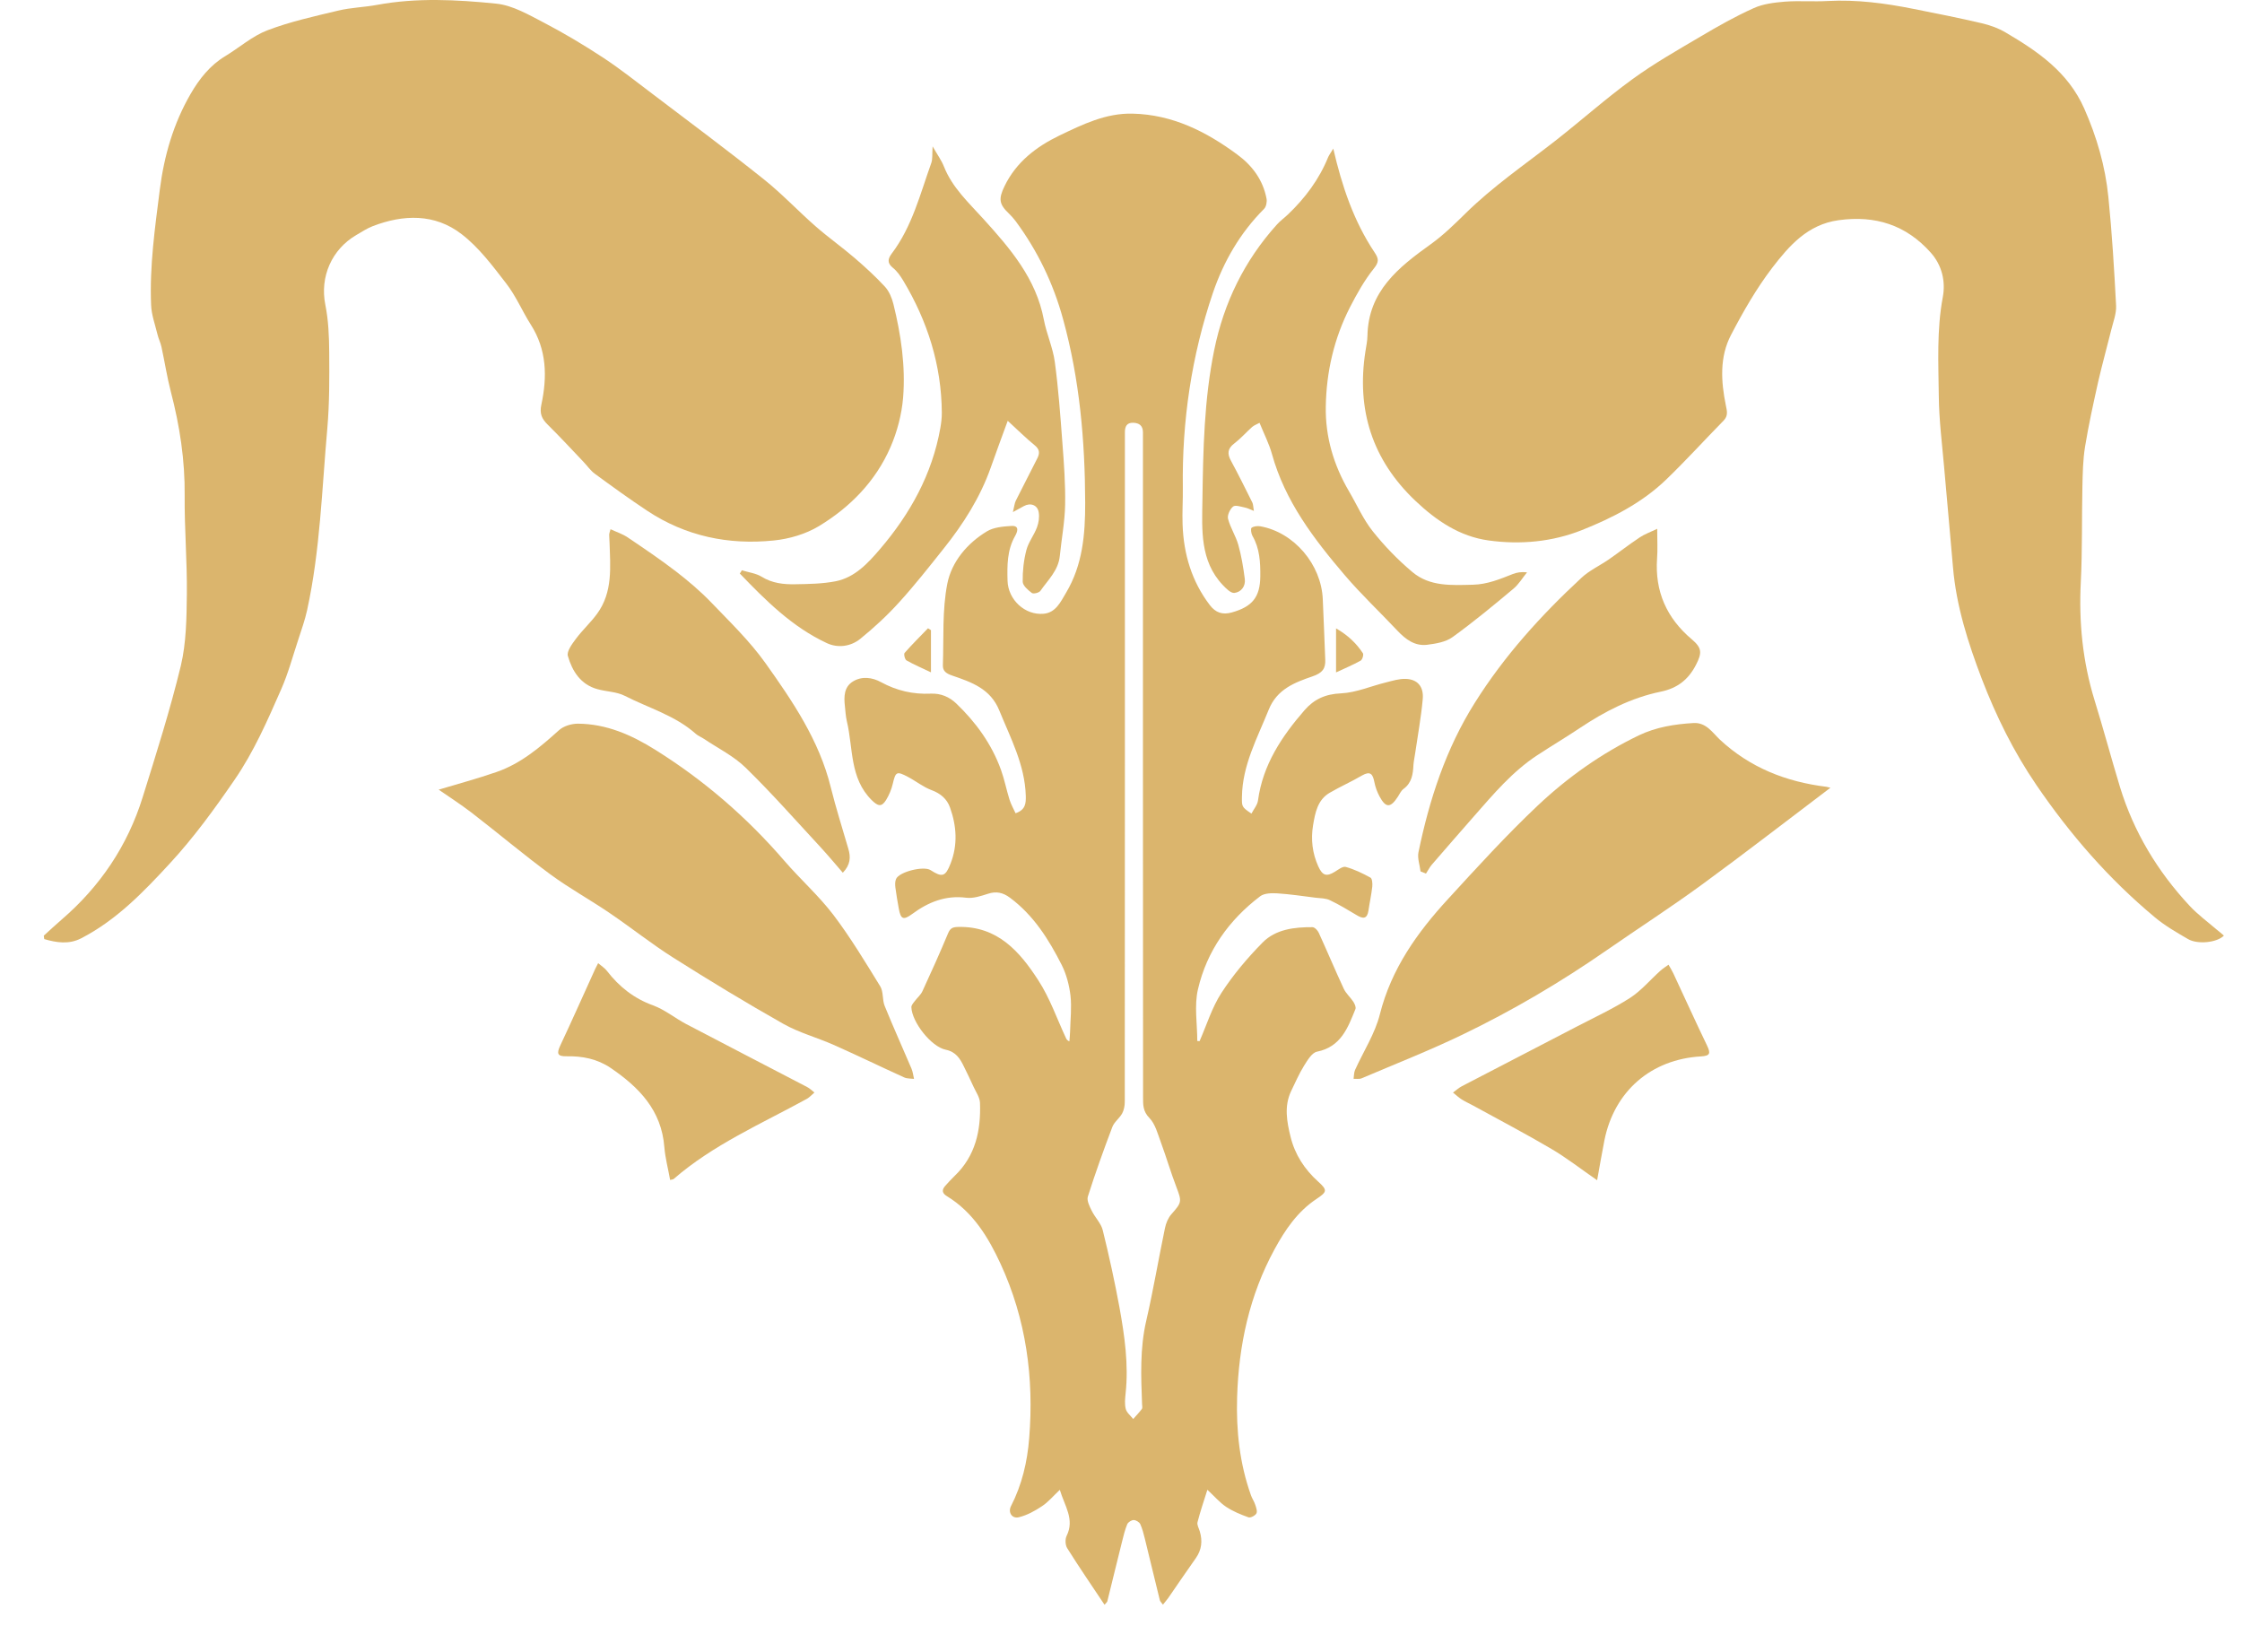 <svg width="38" height="28" viewBox="0 0 38 28" fill="none" xmlns="http://www.w3.org/2000/svg">
<path d="M20.332 17.645C20.453 17.369 20.542 17.074 20.704 16.825C20.903 16.519 21.144 16.234 21.4 15.974C21.622 15.749 21.937 15.712 22.245 15.714C22.282 15.714 22.334 15.768 22.352 15.809C22.496 16.124 22.63 16.444 22.776 16.758C22.813 16.838 22.888 16.901 22.938 16.978C22.961 17.014 22.987 17.071 22.973 17.103C22.845 17.42 22.727 17.743 22.322 17.824C22.234 17.842 22.159 17.973 22.1 18.066C22.017 18.201 21.953 18.348 21.884 18.491C21.762 18.747 21.811 19.011 21.874 19.267C21.948 19.568 22.111 19.819 22.344 20.028C22.504 20.172 22.492 20.201 22.312 20.321C21.99 20.535 21.781 20.845 21.602 21.174C21.177 21.954 20.995 22.798 20.968 23.681C20.951 24.249 21.011 24.802 21.202 25.34C21.221 25.396 21.257 25.446 21.275 25.502C21.291 25.55 21.314 25.614 21.295 25.65C21.273 25.688 21.196 25.728 21.161 25.716C21.03 25.669 20.898 25.615 20.783 25.539C20.675 25.467 20.587 25.363 20.464 25.249C20.402 25.447 20.342 25.62 20.297 25.798C20.285 25.844 20.32 25.901 20.335 25.953C20.384 26.115 20.368 26.266 20.268 26.408C20.11 26.631 19.956 26.858 19.8 27.084C19.775 27.118 19.747 27.15 19.711 27.196C19.688 27.163 19.665 27.145 19.659 27.123C19.573 26.777 19.491 26.429 19.405 26.081C19.384 25.996 19.362 25.909 19.326 25.83C19.309 25.796 19.253 25.762 19.215 25.762C19.178 25.762 19.121 25.798 19.106 25.832C19.067 25.928 19.041 26.03 19.017 26.131C18.932 26.468 18.852 26.804 18.768 27.14C18.765 27.153 18.748 27.164 18.721 27.198C18.505 26.874 18.291 26.562 18.089 26.24C18.055 26.187 18.051 26.087 18.078 26.031C18.218 25.75 18.045 25.524 17.963 25.25C17.853 25.353 17.768 25.457 17.661 25.527C17.542 25.607 17.409 25.68 17.271 25.714C17.152 25.745 17.082 25.631 17.135 25.527C17.321 25.165 17.413 24.774 17.444 24.373C17.527 23.35 17.391 22.356 16.959 21.42C16.751 20.97 16.492 20.542 16.048 20.272C15.966 20.222 15.96 20.166 16.022 20.097C16.074 20.04 16.125 19.982 16.181 19.929C16.536 19.589 16.627 19.156 16.61 18.69C16.606 18.598 16.542 18.508 16.501 18.419C16.449 18.303 16.393 18.19 16.338 18.077C16.273 17.942 16.201 17.826 16.03 17.791C15.782 17.741 15.454 17.32 15.447 17.069C15.447 17.038 15.476 17.003 15.498 16.975C15.542 16.915 15.605 16.864 15.636 16.796C15.786 16.472 15.932 16.146 16.07 15.816C16.106 15.73 16.148 15.712 16.24 15.71C16.908 15.694 17.285 16.128 17.6 16.617C17.795 16.917 17.914 17.265 18.067 17.593C18.076 17.612 18.085 17.631 18.125 17.65C18.13 17.595 18.135 17.54 18.137 17.485C18.142 17.281 18.166 17.076 18.144 16.875C18.123 16.698 18.075 16.514 17.996 16.356C17.776 15.922 17.519 15.512 17.117 15.214C17 15.127 16.887 15.102 16.748 15.147C16.628 15.185 16.498 15.23 16.378 15.215C16.026 15.17 15.734 15.289 15.46 15.491C15.31 15.601 15.266 15.579 15.234 15.4C15.213 15.281 15.191 15.162 15.176 15.041C15.17 14.993 15.169 14.938 15.188 14.896C15.242 14.774 15.658 14.672 15.772 14.747C15.97 14.875 16.025 14.857 16.11 14.639C16.236 14.32 16.214 14 16.102 13.686C16.051 13.542 15.943 13.448 15.789 13.391C15.648 13.339 15.526 13.239 15.391 13.168C15.196 13.065 15.18 13.078 15.131 13.287C15.109 13.381 15.069 13.476 15.018 13.559C14.941 13.683 14.879 13.663 14.775 13.561C14.398 13.187 14.463 12.681 14.354 12.227C14.334 12.141 14.329 12.052 14.32 11.965C14.302 11.806 14.306 11.642 14.456 11.55C14.608 11.456 14.785 11.48 14.932 11.561C15.198 11.706 15.477 11.77 15.774 11.756C15.948 11.748 16.094 11.814 16.208 11.923C16.541 12.242 16.808 12.61 16.966 13.048C17.025 13.212 17.058 13.385 17.11 13.551C17.135 13.631 17.177 13.705 17.213 13.783C17.382 13.725 17.39 13.617 17.386 13.484C17.37 12.961 17.129 12.512 16.938 12.043C16.788 11.671 16.466 11.562 16.14 11.45C16.041 11.416 15.978 11.376 15.981 11.275C15.997 10.813 15.968 10.341 16.056 9.893C16.13 9.521 16.392 9.208 16.728 9.005C16.843 8.936 17.001 8.923 17.14 8.914C17.289 8.904 17.242 9.02 17.204 9.086C17.069 9.324 17.07 9.583 17.077 9.842C17.086 10.163 17.371 10.431 17.689 10.402C17.894 10.384 17.977 10.201 18.069 10.046C18.35 9.575 18.394 9.057 18.393 8.521C18.39 7.469 18.299 6.43 18.019 5.412C17.853 4.803 17.586 4.25 17.212 3.745C17.179 3.702 17.142 3.66 17.103 3.622C16.934 3.462 16.92 3.373 17.027 3.153C17.225 2.745 17.566 2.485 17.958 2.296C18.349 2.109 18.742 1.915 19.197 1.926C19.872 1.942 20.441 2.228 20.968 2.617C21.224 2.804 21.407 3.05 21.467 3.368C21.477 3.422 21.461 3.505 21.424 3.541C21.02 3.946 20.741 4.428 20.558 4.963C20.195 6.033 20.033 7.135 20.048 8.265C20.051 8.474 20.036 8.684 20.044 8.893C20.062 9.392 20.199 9.854 20.506 10.256C20.602 10.381 20.717 10.426 20.881 10.379C21.222 10.283 21.358 10.123 21.361 9.768C21.363 9.53 21.352 9.295 21.227 9.08C21.206 9.042 21.195 8.959 21.213 8.945C21.25 8.918 21.315 8.912 21.363 8.92C21.934 9.023 22.396 9.567 22.42 10.157C22.433 10.498 22.451 10.839 22.462 11.181C22.468 11.331 22.416 11.405 22.244 11.464C21.947 11.566 21.642 11.679 21.502 12.032C21.309 12.512 21.057 12.969 21.05 13.505C21.048 13.669 21.044 13.677 21.211 13.789C21.25 13.714 21.312 13.643 21.322 13.566C21.404 12.961 21.724 12.482 22.111 12.036C22.272 11.851 22.465 11.762 22.73 11.751C22.986 11.739 23.236 11.628 23.49 11.566C23.601 11.538 23.715 11.502 23.826 11.506C24.024 11.512 24.134 11.636 24.114 11.85C24.087 12.156 24.03 12.46 23.986 12.765C23.977 12.831 23.962 12.896 23.957 12.961C23.949 13.118 23.931 13.267 23.788 13.371C23.746 13.402 23.722 13.458 23.692 13.504C23.568 13.695 23.488 13.696 23.382 13.498C23.341 13.422 23.31 13.337 23.294 13.253C23.268 13.118 23.225 13.063 23.085 13.143C22.907 13.248 22.717 13.331 22.539 13.435C22.329 13.556 22.291 13.778 22.255 13.989C22.216 14.226 22.243 14.461 22.344 14.684C22.415 14.84 22.482 14.862 22.624 14.775C22.683 14.739 22.759 14.678 22.81 14.693C22.955 14.733 23.095 14.801 23.228 14.874C23.258 14.89 23.264 14.975 23.259 15.026C23.244 15.163 23.214 15.297 23.194 15.434C23.172 15.576 23.102 15.575 22.998 15.512C22.848 15.423 22.698 15.331 22.541 15.257C22.471 15.223 22.383 15.224 22.302 15.215C22.086 15.188 21.87 15.155 21.653 15.141C21.555 15.135 21.429 15.137 21.359 15.19C20.829 15.592 20.456 16.117 20.305 16.764C20.239 17.042 20.293 17.349 20.293 17.643C20.306 17.645 20.319 17.645 20.332 17.645ZM19.372 13.051C19.372 11.418 19.372 9.786 19.372 8.154C19.372 7.879 19.372 7.602 19.372 7.327C19.372 7.215 19.309 7.168 19.206 7.165C19.096 7.162 19.066 7.231 19.066 7.326C19.066 7.358 19.066 7.392 19.066 7.425C19.066 9.25 19.066 11.075 19.066 12.901C19.066 14.825 19.066 16.749 19.064 18.675C19.064 18.741 19.05 18.814 19.02 18.87C18.974 18.954 18.884 19.016 18.852 19.103C18.705 19.491 18.564 19.883 18.438 20.28C18.417 20.347 18.467 20.446 18.504 20.52C18.56 20.635 18.663 20.733 18.691 20.851C18.798 21.283 18.893 21.72 18.974 22.157C19.061 22.64 19.131 23.125 19.078 23.617C19.069 23.704 19.059 23.798 19.081 23.88C19.097 23.943 19.163 23.993 19.207 24.049C19.257 23.993 19.309 23.939 19.354 23.879C19.367 23.86 19.358 23.826 19.357 23.798C19.339 23.325 19.319 22.854 19.428 22.384C19.548 21.864 19.636 21.337 19.745 20.815C19.762 20.732 19.799 20.641 19.854 20.579C20.031 20.38 20.033 20.364 19.939 20.119C19.843 19.869 19.768 19.61 19.675 19.358C19.622 19.215 19.581 19.05 19.481 18.947C19.369 18.833 19.374 18.719 19.374 18.59C19.373 16.745 19.372 14.899 19.372 13.051Z" fill="#DBB56D"/>
<path d="M37.693 15.857C37.577 15.976 37.248 16.011 37.084 15.915C36.89 15.802 36.691 15.688 36.52 15.544C35.742 14.896 35.087 14.143 34.514 13.303C34.127 12.736 33.831 12.133 33.59 11.506C33.358 10.897 33.156 10.269 33.101 9.609C33.054 9.044 32.999 8.48 32.951 7.915C32.916 7.516 32.865 7.116 32.861 6.715C32.855 6.155 32.824 5.594 32.929 5.034C32.978 4.771 32.917 4.497 32.724 4.281C32.305 3.812 31.786 3.646 31.162 3.732C30.637 3.805 30.325 4.165 30.039 4.537C29.77 4.889 29.546 5.28 29.34 5.675C29.143 6.051 29.169 6.465 29.252 6.872C29.271 6.967 29.294 7.046 29.213 7.129C28.886 7.462 28.573 7.808 28.236 8.132C27.829 8.523 27.327 8.779 26.812 8.984C26.312 9.183 25.772 9.234 25.233 9.16C24.74 9.093 24.345 8.824 23.991 8.489C23.258 7.795 22.988 6.946 23.143 5.954C23.156 5.868 23.176 5.78 23.177 5.692C23.191 4.935 23.704 4.53 24.251 4.138C24.463 3.986 24.653 3.8 24.84 3.616C25.302 3.161 25.836 2.795 26.346 2.398C26.79 2.052 27.212 1.674 27.667 1.343C28.034 1.076 28.433 0.849 28.825 0.618C29.117 0.445 29.415 0.276 29.724 0.138C29.884 0.065 30.074 0.043 30.252 0.028C30.494 0.01 30.738 0.031 30.98 0.017C31.468 -0.009 31.947 0.054 32.423 0.149C32.812 0.226 33.2 0.303 33.585 0.393C33.728 0.426 33.873 0.478 33.998 0.553C34.542 0.873 35.051 1.221 35.325 1.837C35.539 2.321 35.683 2.818 35.735 3.338C35.797 3.949 35.834 4.565 35.866 5.179C35.873 5.316 35.816 5.458 35.783 5.595C35.711 5.888 35.629 6.179 35.562 6.472C35.481 6.836 35.4 7.201 35.34 7.57C35.304 7.791 35.3 8.019 35.295 8.245C35.283 8.784 35.295 9.325 35.268 9.862C35.233 10.546 35.299 11.212 35.501 11.868C35.652 12.356 35.784 12.851 35.932 13.339C36.166 14.103 36.57 14.77 37.112 15.352C37.25 15.5 37.416 15.622 37.57 15.754C37.613 15.787 37.653 15.822 37.693 15.857Z" fill="#DBB56D"/>
<path d="M0.742 15.858C0.842 15.767 0.941 15.675 1.044 15.586C1.697 15.024 2.161 14.335 2.417 13.515C2.648 12.775 2.883 12.035 3.065 11.283C3.158 10.892 3.162 10.474 3.167 10.068C3.173 9.512 3.125 8.956 3.13 8.401C3.136 7.801 3.047 7.219 2.896 6.641C2.831 6.391 2.792 6.134 2.737 5.881C2.721 5.806 2.685 5.737 2.668 5.663C2.628 5.498 2.567 5.334 2.561 5.168C2.534 4.511 2.626 3.862 2.709 3.211C2.782 2.637 2.941 2.091 3.231 1.591C3.377 1.339 3.558 1.108 3.817 0.952C4.057 0.807 4.275 0.612 4.531 0.514C4.919 0.366 5.33 0.276 5.735 0.179C5.948 0.128 6.173 0.123 6.389 0.083C7.063 -0.042 7.741 -0.006 8.413 0.062C8.69 0.091 8.961 0.25 9.217 0.383C9.562 0.563 9.898 0.764 10.224 0.978C10.516 1.17 10.79 1.389 11.07 1.6C11.699 2.077 12.332 2.548 12.949 3.041C13.256 3.286 13.527 3.576 13.823 3.835C14.036 4.022 14.27 4.187 14.485 4.372C14.664 4.526 14.84 4.687 15 4.86C15.07 4.937 15.116 5.048 15.142 5.151C15.271 5.672 15.35 6.204 15.307 6.739C15.283 7.024 15.207 7.316 15.093 7.578C14.842 8.155 14.411 8.596 13.878 8.918C13.655 9.052 13.377 9.134 13.116 9.16C12.351 9.239 11.623 9.089 10.972 8.658C10.67 8.458 10.376 8.245 10.084 8.031C10.009 7.977 9.955 7.896 9.891 7.829C9.69 7.618 9.493 7.404 9.286 7.2C9.184 7.1 9.142 7.013 9.176 6.856C9.276 6.388 9.269 5.927 8.996 5.501C8.852 5.274 8.746 5.019 8.582 4.807C8.351 4.508 8.117 4.193 7.822 3.967C7.369 3.618 6.838 3.632 6.315 3.834C6.218 3.872 6.129 3.931 6.038 3.984C5.623 4.227 5.419 4.691 5.514 5.165C5.567 5.427 5.578 5.701 5.58 5.971C5.583 6.4 5.585 6.831 5.548 7.258C5.456 8.288 5.427 9.328 5.205 10.343C5.168 10.509 5.111 10.672 5.058 10.833C4.963 11.119 4.885 11.414 4.763 11.689C4.531 12.216 4.304 12.74 3.971 13.223C3.633 13.715 3.283 14.196 2.881 14.631C2.434 15.116 1.973 15.595 1.375 15.903C1.167 16.01 0.957 15.976 0.75 15.916C0.747 15.895 0.744 15.877 0.742 15.858Z" fill="#DBB56D"/>
<path d="M31.024 13.351C30.297 13.9 29.578 14.458 28.844 14.994C28.316 15.38 27.765 15.735 27.229 16.107C26.451 16.647 25.636 17.127 24.784 17.537C24.226 17.806 23.647 18.033 23.077 18.276C23.038 18.292 22.987 18.282 22.942 18.284C22.95 18.234 22.947 18.179 22.967 18.134C23.109 17.819 23.306 17.518 23.388 17.189C23.582 16.42 24.02 15.806 24.539 15.241C25.035 14.7 25.531 14.155 26.065 13.651C26.573 13.173 27.143 12.768 27.777 12.463C28.072 12.322 28.384 12.273 28.705 12.254C28.918 12.243 29.024 12.415 29.15 12.535C29.662 13.012 30.275 13.251 30.958 13.335C30.983 13.34 31.009 13.348 31.024 13.351Z" fill="#DBB56D"/>
<path d="M7.435 13.383C7.743 13.29 8.082 13.2 8.413 13.085C8.826 12.943 9.152 12.666 9.473 12.377C9.551 12.305 9.686 12.265 9.795 12.265C10.277 12.268 10.703 12.455 11.105 12.707C11.932 13.223 12.659 13.852 13.296 14.591C13.564 14.902 13.876 15.179 14.124 15.504C14.415 15.888 14.666 16.305 14.919 16.716C14.976 16.808 14.952 16.946 14.995 17.05C15.139 17.406 15.298 17.755 15.448 18.109C15.472 18.164 15.478 18.226 15.492 18.285C15.437 18.278 15.376 18.283 15.327 18.261C14.926 18.079 14.531 17.887 14.128 17.708C13.848 17.584 13.544 17.503 13.278 17.353C12.648 16.997 12.028 16.621 11.415 16.233C11.044 15.999 10.7 15.723 10.335 15.476C10.004 15.25 9.65 15.056 9.328 14.819C8.872 14.483 8.439 14.117 7.99 13.771C7.8 13.626 7.599 13.497 7.435 13.383Z" fill="#DBB56D"/>
<path d="M22.598 2.519C22.745 3.156 22.944 3.746 23.296 4.275C23.368 4.383 23.378 4.437 23.285 4.552C23.126 4.75 22.999 4.978 22.881 5.207C22.611 5.735 22.48 6.303 22.471 6.892C22.462 7.402 22.604 7.882 22.863 8.324C22.997 8.552 23.104 8.799 23.266 9.003C23.466 9.254 23.694 9.49 23.94 9.696C24.234 9.943 24.602 9.919 24.965 9.91C25.211 9.904 25.422 9.815 25.64 9.729C25.709 9.702 25.785 9.689 25.882 9.7C25.805 9.794 25.742 9.903 25.65 9.979C25.313 10.261 24.975 10.541 24.619 10.798C24.504 10.882 24.336 10.909 24.188 10.928C23.981 10.953 23.825 10.837 23.686 10.69C23.39 10.375 23.074 10.078 22.794 9.75C22.269 9.135 21.779 8.494 21.558 7.693C21.51 7.52 21.425 7.356 21.348 7.166C21.3 7.192 21.256 7.208 21.223 7.236C21.12 7.328 21.029 7.433 20.921 7.515C20.803 7.604 20.799 7.692 20.866 7.813C20.992 8.045 21.108 8.281 21.226 8.517C21.241 8.547 21.24 8.587 21.252 8.659C21.184 8.632 21.144 8.61 21.101 8.602C21.033 8.588 20.938 8.555 20.9 8.585C20.847 8.628 20.799 8.732 20.814 8.792C20.853 8.944 20.945 9.082 20.988 9.233C21.041 9.421 21.073 9.616 21.098 9.81C21.115 9.935 21.037 10.036 20.921 10.049C20.86 10.055 20.78 9.973 20.725 9.915C20.336 9.505 20.373 8.972 20.38 8.48C20.392 7.63 20.408 6.773 20.58 5.932C20.744 5.129 21.092 4.416 21.642 3.806C21.697 3.744 21.765 3.696 21.825 3.639C22.12 3.359 22.359 3.04 22.513 2.659C22.536 2.612 22.569 2.57 22.598 2.519Z" fill="#DBB56D"/>
<path d="M12.573 9.665C12.686 9.701 12.813 9.715 12.91 9.775C13.09 9.886 13.283 9.906 13.479 9.902C13.709 9.898 13.942 9.895 14.166 9.851C14.49 9.786 14.712 9.544 14.914 9.308C15.424 8.712 15.799 8.04 15.938 7.254C15.953 7.168 15.964 7.08 15.963 6.992C15.957 6.186 15.721 5.444 15.309 4.756C15.261 4.676 15.205 4.596 15.134 4.539C15.034 4.458 15.048 4.387 15.113 4.299C15.46 3.841 15.595 3.291 15.784 2.764C15.809 2.695 15.798 2.612 15.807 2.481C15.887 2.621 15.957 2.716 15.999 2.823C16.142 3.183 16.419 3.435 16.671 3.714C17.122 4.212 17.561 4.721 17.692 5.417C17.738 5.659 17.845 5.89 17.878 6.133C17.939 6.584 17.972 7.041 18.006 7.497C18.033 7.848 18.059 8.201 18.053 8.552C18.048 8.842 17.992 9.132 17.963 9.421C17.939 9.668 17.763 9.829 17.633 10.015C17.61 10.047 17.516 10.07 17.489 10.05C17.424 10.001 17.335 9.925 17.334 9.859C17.331 9.68 17.351 9.497 17.396 9.324C17.431 9.189 17.526 9.071 17.576 8.937C17.605 8.859 17.62 8.764 17.605 8.681C17.584 8.556 17.463 8.516 17.351 8.579C17.306 8.605 17.26 8.629 17.168 8.679C17.192 8.582 17.195 8.53 17.217 8.486C17.336 8.246 17.462 8.007 17.582 7.767C17.622 7.688 17.626 7.62 17.541 7.55C17.391 7.428 17.253 7.29 17.08 7.132C16.974 7.422 16.881 7.672 16.793 7.923C16.613 8.432 16.328 8.88 15.994 9.298C15.748 9.607 15.504 9.918 15.237 10.211C15.036 10.433 14.813 10.639 14.58 10.828C14.419 10.958 14.201 10.987 14.015 10.9C13.428 10.627 12.979 10.178 12.539 9.72C12.553 9.703 12.564 9.683 12.573 9.665Z" fill="#DBB56D"/>
<path d="M24.077 14.769C24.064 14.66 24.021 14.545 24.042 14.443C24.227 13.549 24.506 12.69 24.998 11.909C25.497 11.115 26.119 10.428 26.803 9.794C26.937 9.668 27.113 9.588 27.267 9.482C27.443 9.36 27.611 9.228 27.79 9.109C27.875 9.052 27.975 9.017 28.088 8.962C28.088 9.159 28.098 9.313 28.086 9.465C28.047 10.024 28.248 10.475 28.674 10.835C28.847 10.981 28.85 11.064 28.747 11.265C28.619 11.515 28.434 11.664 28.147 11.723C27.647 11.826 27.198 12.057 26.775 12.34C26.537 12.499 26.291 12.645 26.052 12.802C25.634 13.077 25.315 13.456 24.989 13.827C24.748 14.102 24.506 14.379 24.267 14.656C24.229 14.701 24.202 14.756 24.169 14.806C24.139 14.795 24.108 14.782 24.077 14.769Z" fill="#DBB56D"/>
<path d="M14.285 14.791C14.158 14.645 14.037 14.499 13.909 14.36C13.489 13.907 13.08 13.442 12.638 13.011C12.437 12.814 12.172 12.684 11.934 12.524C11.889 12.493 11.835 12.474 11.794 12.438C11.445 12.126 10.994 12 10.589 11.793C10.452 11.723 10.28 11.723 10.126 11.68C9.841 11.602 9.699 11.375 9.625 11.118C9.602 11.04 9.697 10.913 9.761 10.827C9.872 10.678 10.012 10.551 10.121 10.401C10.389 10.034 10.344 9.608 10.331 9.19C10.33 9.146 10.325 9.102 10.325 9.058C10.325 9.043 10.332 9.028 10.348 8.969C10.449 9.017 10.55 9.049 10.634 9.105C10.912 9.292 11.19 9.48 11.455 9.683C11.667 9.847 11.874 10.022 12.059 10.215C12.375 10.544 12.708 10.866 12.972 11.236C13.433 11.884 13.884 12.546 14.08 13.34C14.167 13.692 14.278 14.038 14.379 14.387C14.421 14.528 14.415 14.657 14.285 14.791Z" fill="#DBB56D"/>
<path d="M11.358 19.998C11.324 19.807 11.275 19.625 11.26 19.441C11.212 18.817 10.832 18.428 10.352 18.101C10.122 17.945 9.871 17.897 9.601 17.902C9.447 17.905 9.433 17.856 9.495 17.722C9.698 17.291 9.891 16.854 10.089 16.42C10.1 16.397 10.112 16.373 10.138 16.324C10.195 16.373 10.25 16.407 10.287 16.455C10.493 16.722 10.743 16.921 11.068 17.039C11.267 17.111 11.438 17.254 11.627 17.354C12.31 17.712 12.995 18.066 13.678 18.422C13.724 18.445 13.762 18.484 13.804 18.516C13.762 18.551 13.724 18.596 13.676 18.623C12.904 19.047 12.088 19.399 11.414 19.985C11.407 19.989 11.394 19.989 11.358 19.998Z" fill="#DBB56D"/>
<path d="M27.07 20.003C26.799 19.816 26.558 19.627 26.295 19.472C25.861 19.216 25.415 18.983 24.973 18.74C24.906 18.703 24.835 18.672 24.771 18.631C24.72 18.598 24.674 18.555 24.627 18.517C24.678 18.48 24.725 18.436 24.78 18.408C25.43 18.069 26.081 17.735 26.73 17.396C27.032 17.239 27.343 17.095 27.629 16.912C27.818 16.789 27.97 16.607 28.14 16.454C28.183 16.415 28.233 16.384 28.28 16.35C28.308 16.399 28.338 16.447 28.362 16.498C28.552 16.905 28.738 17.315 28.933 17.72C28.997 17.854 28.984 17.895 28.831 17.904C27.985 17.953 27.362 18.492 27.194 19.324C27.15 19.545 27.113 19.767 27.07 20.003Z" fill="#DBB56D"/>
<path d="M15.779 11.395C15.633 11.325 15.494 11.266 15.365 11.193C15.337 11.178 15.315 11.087 15.332 11.066C15.459 10.921 15.595 10.787 15.729 10.648C15.745 10.658 15.763 10.669 15.779 10.68C15.779 10.905 15.779 11.132 15.779 11.395Z" fill="#DBB56D"/>
<path d="M22.645 11.396C22.645 11.136 22.645 10.91 22.645 10.65C22.85 10.768 22.99 10.905 23.1 11.071C23.116 11.096 23.091 11.181 23.061 11.197C22.93 11.27 22.792 11.327 22.645 11.396Z" fill="#DBB56D"/>
</svg>

